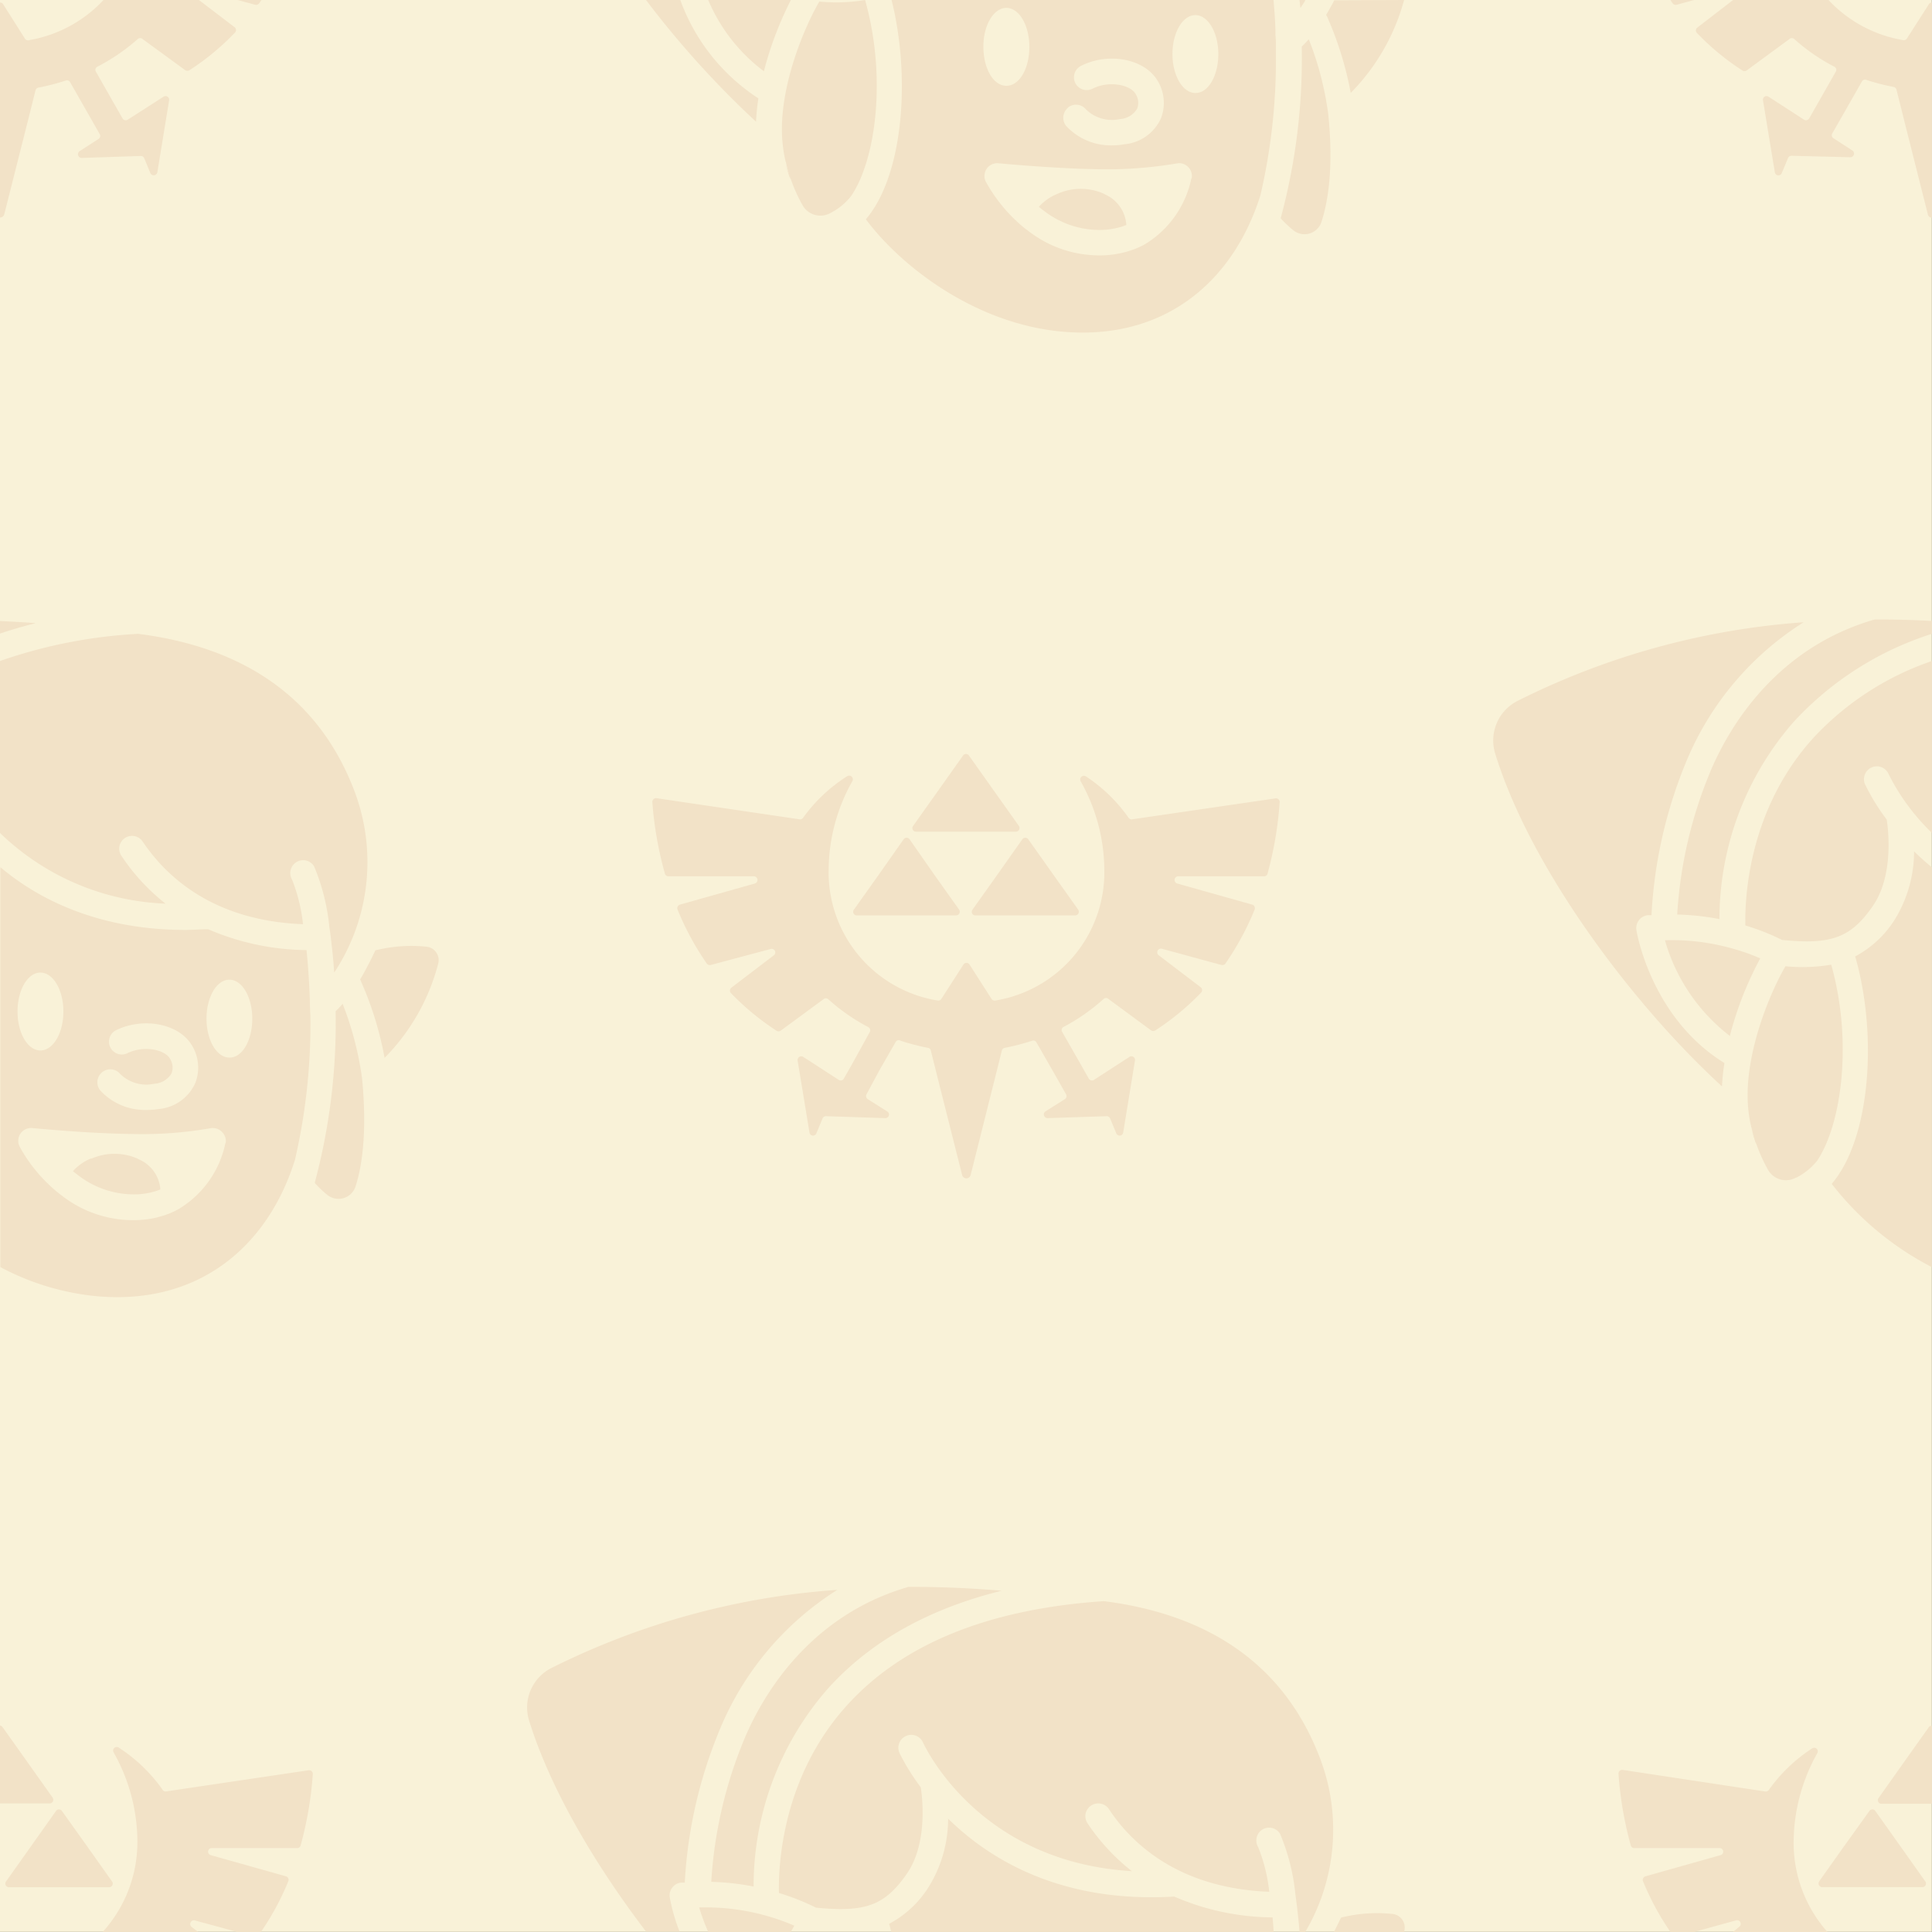 <svg xmlns="http://www.w3.org/2000/svg" viewBox="0 0 198.43 198.43"><rect x="0" y="0" width="198.43" height="198.43" fill="#333333" stroke="none"/><defs><style>.cls-1{isolation:isolate;}.cls-2{fill:#f9f2d8;}.cls-3,.cls-4{fill:#f2e2c7;}.cls-4{mix-blend-mode:multiply;}</style></defs><g class="cls-1"><g id="Layer_1" data-name="Layer 1"><rect class="cls-2" width="198.42" height="198.42"/><path class="cls-3" d="M180.79,98.43a35.59,35.59,0,0,0-3,7.5l-.12.47A18.92,18.92,0,0,1,171,96.57a22.83,22.83,0,0,1,6.49.73l.26.07h0A21.75,21.75,0,0,1,180.79,98.43Z"/><path class="cls-3" d="M186.64,119.21s0,0,0,0a0,0,0,0,1,0,0l0,0a6.63,6.63,0,0,1-2.12,1.73.06.06,0,0,1-.05,0,2.11,2.11,0,0,1-2.88-.79,15.94,15.94,0,0,1-1.21-2.69,13.31,13.31,0,0,1-.47-1.57,2.81,2.81,0,0,1-.08-.31,11.91,11.91,0,0,1-.27-1.68l0,0c-.53-5.39,2.21-11.91,3.82-14.66a18,18,0,0,0,4.7-.16C190.28,106.88,189.18,115.4,186.64,119.21Z"/><path class="cls-3" d="M177.11,109.18a23.2,23.2,0,0,0-.25,2.4c-9.19-8.42-19.66-22.39-23.29-34.17A4.56,4.56,0,0,1,155.84,72a77.68,77.68,0,0,1,29.41-8.09,30.81,30.81,0,0,0-12,14.17A47.51,47.51,0,0,0,169.62,94l-.39,0a1.33,1.33,0,0,0-.91.52,1.36,1.36,0,0,0-.25,1C168.14,96,169.69,104.6,177.11,109.18Z"/><path class="cls-3" d="M198.42,63.78V65.1a32.78,32.78,0,0,0-14.16,9A30.76,30.76,0,0,0,176.6,94.4a25.6,25.6,0,0,0-4.34-.47,45.19,45.19,0,0,1,3.44-14.77c2-4.72,6.86-12.66,16.83-15.53h0C194.44,63.62,196.39,63.66,198.42,63.78Z"/><path class="cls-3" d="M196.59,87.44a13.4,13.4,0,0,1-2.05,7.11,10.78,10.78,0,0,1-4,3.68c2.33,8.09,1.56,18.74-2.41,23.36a31,31,0,0,0,10.28,8.55V89.07C197.76,88.54,197.15,88,196.59,87.44Z"/><path class="cls-3" d="M198.42,67.89V85.54a22.09,22.09,0,0,1-4.43-6,1.32,1.32,0,1,0-2.38,1.13,21.84,21.84,0,0,0,2.17,3.51c.08.51.85,5.57-1.42,8.86s-4.28,4-9.33,3.5a23.65,23.65,0,0,0-3.77-1.49c-.06-2.82.3-11.9,7-19.28A29.7,29.7,0,0,1,198.42,67.89Z"/><path class="cls-4" d="M180.27,117a1.26,1.26,0,0,1,.11.53,13.31,13.31,0,0,1-.47-1.57A9.11,9.11,0,0,0,180.27,117Z"/><path class="cls-3" d="M3.68,64c-1.27.31-2.5.67-3.68,1.07V63.78C1.2,63.83,2.43,63.92,3.68,64Z"/><path class="cls-3" d="M14.34,119.11l-.23-.12a5.85,5.85,0,0,0-4.66,0L9.3,119a5,5,0,0,0-1.81,1.29h0l.27.21.13.1.09.07a9.33,9.33,0,0,0,5.71,2,7.46,7.46,0,0,0,1.82-.2l.49-.13c.16-.06.32-.11.47-.18A3.64,3.64,0,0,0,14.34,119.11Zm0,0-.23-.12a5.85,5.85,0,0,0-4.66,0L9.3,119a5,5,0,0,0-1.81,1.29h0l.27.21.13.1.09.07a9.33,9.33,0,0,0,5.71,2,7.46,7.46,0,0,0,1.82-.2l.49-.13c.16-.06.32-.11.47-.18A3.64,3.64,0,0,0,14.34,119.11Zm0,0-.23-.12a5.85,5.85,0,0,0-4.66,0L9.3,119a5,5,0,0,0-1.81,1.29h0l.27.21.13.1.09.07a9.33,9.33,0,0,0,5.71,2,7.46,7.46,0,0,0,1.82-.2l.49-.13c.16-.06.32-.11.47-.18A3.64,3.64,0,0,0,14.34,119.11Zm17.48-16.45c-.06-1.83-.18-3.55-.34-5.08a26.05,26.05,0,0,1-10.1-2.14c-.8,0-1.58.07-2.34.07-8.8,0-15-3.07-19-6.44v41.07a26.33,26.33,0,0,0,10,3c10.29.88,17.42-5,20.25-14l0,0a61.93,61.93,0,0,0,1.59-14.8C31.84,103.75,31.83,103.2,31.82,102.66ZM10.5,110.12a1.32,1.32,0,0,1,1.85.19,3.84,3.84,0,0,0,3.49,1,2.2,2.2,0,0,0,1.78-1.07,1.73,1.73,0,0,0-.23-1.61c-.63-.87-2.72-1.27-4.36-.43a1.32,1.32,0,0,1-1.19-2.35c2.69-1.36,6.21-.8,7.68,1.23a4.39,4.39,0,0,1,.54,4.15,4.56,4.56,0,0,1-3.79,2.68A7.88,7.88,0,0,1,15,114a6.24,6.24,0,0,1-4.7-2A1.33,1.33,0,0,1,10.5,110.12ZM4.15,99.89c1.3,0,2.36,1.77,2.36,4s-1.06,4-2.36,4-2.35-1.78-2.35-4S2.85,99.89,4.15,99.89Zm19,17.51a10.31,10.31,0,0,1-4.66,6.69.57.57,0,0,1-.13.08,8.22,8.22,0,0,1-1.6.69l-.68.19a10.46,10.46,0,0,1-2.43.27,11.91,11.91,0,0,1-7.27-2.5l-.15-.11-.09-.07a14.45,14.45,0,0,1-1.27-1.12,15.63,15.63,0,0,1-2.85-3.75,1.32,1.32,0,0,1,.08-1.34,1.33,1.33,0,0,1,1.22-.57s2.58.25,5.71.44c1.8.1,3.79.18,5.6.18h.26a40.55,40.55,0,0,0,6.71-.6,1.32,1.32,0,0,1,1.18.36A1.31,1.31,0,0,1,23.18,117.4Zm.41-8.78c-1.3,0-2.35-1.77-2.35-4s1.05-4,2.35-4,2.35,1.77,2.35,4S24.89,108.62,23.59,108.62Zm-9.25,10.49-.23-.12a5.85,5.85,0,0,0-4.66,0L9.3,119a5,5,0,0,0-1.81,1.29h0l.27.21.13.1.09.07a9.33,9.33,0,0,0,5.71,2,7.46,7.46,0,0,0,1.82-.2l.49-.13c.16-.06.32-.11.47-.18A3.64,3.64,0,0,0,14.34,119.11Zm0,0-.23-.12a5.85,5.85,0,0,0-4.66,0L9.3,119a5,5,0,0,0-1.81,1.29h0l.27.21.13.1.09.07a9.33,9.33,0,0,0,5.71,2,7.46,7.46,0,0,0,1.82-.2l.49-.13c.16-.06.32-.11.47-.18A3.64,3.64,0,0,0,14.34,119.11Zm0,0-.23-.12a5.85,5.85,0,0,0-4.66,0L9.3,119a5,5,0,0,0-1.81,1.29h0l.27.21.13.1.09.07a9.33,9.33,0,0,0,5.71,2,7.46,7.46,0,0,0,1.82-.2l.49-.13c.16-.06.32-.11.47-.18A3.64,3.64,0,0,0,14.34,119.11Zm0,0-.23-.12a5.85,5.85,0,0,0-4.66,0L9.3,119a5,5,0,0,0-1.81,1.29h0l.27.21.13.1.09.07a9.33,9.33,0,0,0,5.71,2,7.46,7.46,0,0,0,1.82-.2l.49-.13c.16-.06.32-.11.47-.18A3.64,3.64,0,0,0,14.34,119.11Zm0,0-.23-.12a5.85,5.85,0,0,0-4.66,0L9.3,119a5,5,0,0,0-1.81,1.29h0l.27.21.13.1.09.07a9.33,9.33,0,0,0,5.71,2,7.46,7.46,0,0,0,1.82-.2l.49-.13c.16-.06.32-.11.47-.18A3.64,3.64,0,0,0,14.34,119.11Zm0,0-.23-.12a5.85,5.85,0,0,0-4.66,0L9.3,119a5,5,0,0,0-1.81,1.29h0l.27.21.13.1.09.07a9.33,9.33,0,0,0,5.71,2,7.46,7.46,0,0,0,1.82-.2l.49-.13c.16-.06.32-.11.47-.18A3.64,3.64,0,0,0,14.34,119.11Zm0,0-.23-.12a5.85,5.85,0,0,0-4.66,0L9.3,119a5,5,0,0,0-1.81,1.29h0l.27.21.13.1.09.07a9.33,9.33,0,0,0,5.71,2,7.46,7.46,0,0,0,1.82-.2l.49-.13c.16-.06.32-.11.47-.18A3.64,3.64,0,0,0,14.34,119.11Z"/><path class="cls-3" d="M36.52,121.85a1.84,1.84,0,0,1-2.91.87,11.7,11.7,0,0,1-1.27-1.21.24.24,0,0,0,0-.08,63.35,63.35,0,0,0,2.13-17.57c.24-.23.48-.48.72-.76a33.06,33.06,0,0,1,2,7.69h0C37.73,116.43,37.15,119.89,36.52,121.85Z"/><path class="cls-3" d="M34.75,99.22c-.14.23-.28.45-.43.67-.06-1-.15-2-.26-2.84-.06-.64-.14-1.24-.23-1.82A21.65,21.65,0,0,0,32.27,89a1.31,1.31,0,0,0-2.07-.26A1.32,1.32,0,0,0,30,90.35a17.47,17.47,0,0,1,1.12,4.57c-9.06-.34-13.94-4.73-16.47-8.49a1.31,1.31,0,1,0-2.18,1.47A21.2,21.2,0,0,0,17,92.81,25.82,25.82,0,0,1,0,85.55V67.89A51.17,51.17,0,0,1,14.2,65.1h0c11.65,1.48,18.63,7.22,22,15.63A20.59,20.59,0,0,1,34.75,99.22Z"/><path class="cls-3" d="M45,99a21.42,21.42,0,0,1-5.5,9.65,34.71,34.71,0,0,0-2.3-7.57l-.11-.26c0-.07-.07-.15-.11-.21.55-.93,1.08-1.94,1.57-3v0a15.18,15.18,0,0,1,5.22-.38A1.39,1.39,0,0,1,45,99Z"/><path class="cls-3" d="M81.58,197.78c-.11.2-.23.41-.35.64H72.74a21.23,21.23,0,0,1-.93-2.51,23.16,23.16,0,0,1,6.49.74l.26.07h0A22.73,22.73,0,0,1,81.58,197.78Z"/><path class="cls-3" d="M86,163.29a30.84,30.84,0,0,0-12,14.17,47.51,47.51,0,0,0-3.67,15.9l-.38,0a1.29,1.29,0,0,0-.91.52,1.31,1.31,0,0,0-.25,1,19.17,19.17,0,0,0,1,3.49H66.34c-5.27-6.91-9.83-14.67-12-21.66a4.54,4.54,0,0,1,2.27-5.38A77.57,77.57,0,0,1,86,163.29Z"/><path class="cls-3" d="M85.05,173.41a30.8,30.8,0,0,0-7.65,20.35,25.85,25.85,0,0,0-4.35-.48,45.25,45.25,0,0,1,3.44-14.77c2-4.72,6.86-12.66,16.83-15.53h0c3,0,6.21.11,9.56.4C95.38,165.23,89.4,168.59,85.05,173.41Z"/><path class="cls-3" d="M130.7,196.93a25.79,25.79,0,0,1-10.1-2.14c-.81.05-1.59.07-2.35.07-10.23,0-16.87-4.14-20.87-8.07a13.32,13.32,0,0,1-2.06,7.11,10.71,10.71,0,0,1-4,3.69c.08.27.15.55.22.83h39.27C130.79,197.9,130.75,197.41,130.7,196.93Z"/><path class="cls-3" d="M134.06,198.42h-.59c-.05-.7-.12-1.37-.19-2s-.15-1.24-.23-1.82a21.55,21.55,0,0,0-1.57-6.24,1.32,1.32,0,0,0-2.07-.26,1.34,1.34,0,0,0-.18,1.63,17.11,17.11,0,0,1,1.13,4.57c-9.07-.35-14-4.74-16.47-8.5a1.32,1.32,0,0,0-1.83-.35,1.3,1.3,0,0,0-.36,1.82,21.2,21.2,0,0,0,4.55,4.91c-15.17-.9-20.83-11.89-21.47-13.25a1.31,1.31,0,0,0-1.75-.62,1.32,1.32,0,0,0-.64,1.75,23.07,23.07,0,0,0,2.18,3.51c.08.51.85,5.57-1.42,8.86s-4.28,4-9.34,3.5A24.85,24.85,0,0,0,80,194.42c-.06-2.82.31-11.9,7-19.28,5.72-6.32,14.58-9.9,26.38-10.69h0c11.65,1.48,18.63,7.22,22,15.64A20.63,20.63,0,0,1,134.06,198.42Z"/><path class="cls-3" d="M144.23,198.32a.3.3,0,0,0,0,.1H137c.26-.48.5-1,.74-1.47v0a15.16,15.16,0,0,1,5.22-.38A1.4,1.4,0,0,1,144.23,198.32Z"/><path class="cls-3" d="M129.78,90H121a.38.38,0,0,0-.1.74l7.71,2.17a.39.39,0,0,1,.25.51,28.58,28.58,0,0,1-3,5.54.38.38,0,0,1-.41.15l-6.13-1.67a.38.38,0,0,0-.33.66l4.35,3.31a.38.38,0,0,1,0,.56,26.29,26.29,0,0,1-4.68,3.86.4.4,0,0,1-.43,0l-4.4-3.24a.36.36,0,0,0-.47,0,20.12,20.12,0,0,1-4.12,2.88.36.36,0,0,0-.15.51l1.91,3.34.83,1.47a.38.38,0,0,0,.53.12l3.64-2.36a.37.37,0,0,1,.57.37l-1.21,7.4a.37.37,0,0,1-.71.08l-.63-1.52a.38.38,0,0,0-.35-.24l-6.08.2a.38.38,0,0,1-.22-.69l2-1.26a.37.37,0,0,0,.12-.5l-1.32-2.33-1.72-3a.36.36,0,0,0-.44-.17,22.44,22.44,0,0,1-2.82.73.38.38,0,0,0-.29.27l-.75,3-2.46,9.8a.45.45,0,0,1-.87,0l-2.47-9.8-.75-3a.35.35,0,0,0-.29-.27,21.85,21.85,0,0,1-2.81-.73A.36.36,0,0,0,92,107l-1.72,3L89,112.39a.38.38,0,0,0,.12.5l2,1.26a.37.37,0,0,1-.21.69l-6.08-.2a.38.38,0,0,0-.35.24l-.63,1.52a.37.37,0,0,1-.71-.08l-1.22-7.4a.38.38,0,0,1,.58-.37l3.64,2.36a.36.36,0,0,0,.52-.12l.84-1.47L89.33,106a.38.38,0,0,0-.15-.51,19.93,19.93,0,0,1-4.12-2.87.36.36,0,0,0-.47,0l-4.41,3.24a.39.39,0,0,1-.43,0A27,27,0,0,1,75.07,102a.38.38,0,0,1,.05-.56l4.34-3.31a.37.37,0,0,0-.32-.66L73,99.11a.39.39,0,0,1-.41-.15,28.54,28.54,0,0,1-3-5.54.38.38,0,0,1,.25-.51l7.7-2.17a.38.38,0,0,0-.1-.74H68.65a.37.37,0,0,1-.36-.27A37.48,37.48,0,0,1,67,82.38a.38.38,0,0,1,.43-.4l14.69,2.17a.38.38,0,0,0,.36-.15A16.31,16.31,0,0,1,87,79.73a.38.38,0,0,1,.54.51,18.69,18.69,0,0,0-2.43,9,13.34,13.34,0,0,0,11.19,13.52.37.37,0,0,0,.38-.16l2.27-3.53a.37.37,0,0,1,.63,0l2.26,3.53a.39.39,0,0,0,.39.16,13.34,13.34,0,0,0,11.19-13.52,18.69,18.69,0,0,0-2.43-9,.38.38,0,0,1,.54-.5A16.27,16.27,0,0,1,115.92,84a.38.38,0,0,0,.36.15L131,82a.37.37,0,0,1,.43.4,37.48,37.48,0,0,1-1.25,7.35A.37.37,0,0,1,129.78,90Z"/><path class="cls-3" d="M98.91,77.6a.37.37,0,0,1,.61,0l2.62,3.7,2.51,3.53a.38.38,0,0,1-.31.59H94.08a.37.37,0,0,1-.3-.59l2.51-3.53Z"/><path class="cls-3" d="M92.81,86.2a.37.37,0,0,1,.61,0L96,89.9l2.51,3.53a.38.38,0,0,1-.31.59H88a.37.37,0,0,1-.3-.59l2.51-3.53Z"/><path class="cls-3" d="M105,86.2a.37.37,0,0,1,.61,0l2.62,3.7,2.51,3.53a.38.38,0,0,1-.31.59H100.18a.37.37,0,0,1-.3-.59l2.51-3.53Z"/><path class="cls-3" d="M24.09,2.79a.37.37,0,0,1,.05.55,25.91,25.91,0,0,1-4.68,3.87.4.4,0,0,1-.43,0L14.63,4a.36.36,0,0,0-.47,0A20.12,20.12,0,0,1,10,6.85a.36.36,0,0,0-.15.51l1.9,3.34.84,1.47a.38.38,0,0,0,.53.12L16.8,9.93a.37.37,0,0,1,.57.37l-1.21,7.4a.38.38,0,0,1-.72.08l-.62-1.52a.38.38,0,0,0-.36-.24l-6.07.2a.38.38,0,0,1-.22-.69l1.95-1.26a.37.37,0,0,0,.12-.5L8.91,11.44l-1.71-3a.36.36,0,0,0-.44-.17A22.44,22.44,0,0,1,3.94,9a.37.37,0,0,0-.29.27l-.75,3L.44,22a.44.44,0,0,1-.44.34V.26A.36.36,0,0,1,.32.43L2.58,4A.37.37,0,0,0,3,4.12,13.55,13.55,0,0,0,10.63,0h9.8Z"/><path class="cls-3" d="M26.85,0a4,4,0,0,1-.23.34.39.39,0,0,1-.41.15L24.41,0Z"/><path class="cls-3" d="M171.57,0H174l-1.8.49a.39.39,0,0,1-.41-.15A4,4,0,0,1,171.57,0Z"/><path class="cls-3" d="M198.42.26v22.1A.43.43,0,0,1,198,22l-2.47-9.8-.75-3a.37.37,0,0,0-.29-.27,22.44,22.44,0,0,1-2.82-.73.36.36,0,0,0-.44.17l-1.71,3-1.33,2.33a.37.37,0,0,0,.12.5l1.95,1.26a.38.38,0,0,1-.22.69L184,16a.39.39,0,0,0-.36.24L183,17.78a.37.37,0,0,1-.71-.08l-1.22-7.4a.37.37,0,0,1,.57-.37l3.64,2.36a.38.38,0,0,0,.53-.12l.84-1.47,1.9-3.34a.36.36,0,0,0-.15-.51A19.78,19.78,0,0,1,184.27,4a.36.36,0,0,0-.47,0l-4.41,3.24a.38.38,0,0,1-.43,0,25.79,25.79,0,0,1-4.68-3.86.37.37,0,0,1,.05-.55L178,0h9.8a13.55,13.55,0,0,0,7.67,4.12.37.37,0,0,0,.38-.16L198.11.43A.35.35,0,0,1,198.42.26Z"/><path class="cls-3" d="M81.23,0a35.79,35.79,0,0,0-2.65,6.85l-.12.47A17.75,17.75,0,0,1,72.74,0Z"/><path class="cls-3" d="M87.42,20.13l0,0h0l0,0a6.41,6.41,0,0,1-2.11,1.74l0,0a2.11,2.11,0,0,1-2.88-.79,16.3,16.3,0,0,1-1.21-2.69,13.89,13.89,0,0,1-.47-1.57c0-.11-.06-.21-.08-.31a13.17,13.17,0,0,1-.28-1.69h0C79.8,9.44,82.54,2.91,84.15.16A18,18,0,0,0,88.85,0C91.06,7.81,90,16.33,87.42,20.13Z"/><path class="cls-3" d="M77.89,10.1a23.21,23.21,0,0,0-.24,2.4A96.45,96.45,0,0,1,66.35,0h3.52A20.31,20.31,0,0,0,77.89,10.1Z"/><path class="cls-3" d="M113.56,20l-.23-.12a5.84,5.84,0,0,0-4.66,0l-.16.07a5.05,5.05,0,0,0-1.81,1.29l.26.22.13.1.09.06a9.34,9.34,0,0,0,5.71,2,7.45,7.45,0,0,0,1.82-.21,4.93,4.93,0,0,0,.49-.13c.17-.05.32-.11.48-.17A3.66,3.66,0,0,0,113.56,20Zm0,0-.23-.12a5.84,5.84,0,0,0-4.66,0l-.16.07a5.05,5.05,0,0,0-1.81,1.29l.26.22.13.1.09.06a9.34,9.34,0,0,0,5.71,2,7.45,7.45,0,0,0,1.82-.21,4.93,4.93,0,0,0,.49-.13c.17-.05.32-.11.48-.17A3.66,3.66,0,0,0,113.56,20Zm0,0-.23-.12a5.84,5.84,0,0,0-4.66,0l-.16.07a5.05,5.05,0,0,0-1.81,1.29l.26.22.13.1.09.06a9.34,9.34,0,0,0,5.71,2,7.45,7.45,0,0,0,1.82-.21,4.93,4.93,0,0,0,.49-.13c.17-.05.32-.11.48-.17A3.66,3.66,0,0,0,113.56,20Zm0,0-.23-.12a5.84,5.84,0,0,0-4.66,0l-.16.07a5.05,5.05,0,0,0-1.81,1.29l.26.22.13.1.09.06a9.34,9.34,0,0,0,5.71,2,7.45,7.45,0,0,0,1.82-.21,4.93,4.93,0,0,0,.49-.13c.17-.05.32-.11.48-.17A3.66,3.66,0,0,0,113.56,20Zm0,0-.23-.12a5.84,5.84,0,0,0-4.66,0l-.16.07a5.05,5.05,0,0,0-1.81,1.29l.26.22.13.1.09.06a9.34,9.34,0,0,0,5.71,2,7.45,7.45,0,0,0,1.82-.21,4.93,4.93,0,0,0,.49-.13c.17-.05.32-.11.48-.17A3.66,3.66,0,0,0,113.56,20Zm0,0-.23-.12a5.84,5.84,0,0,0-4.66,0l-.16.07a5.05,5.05,0,0,0-1.81,1.29l.26.22.13.1.09.06a9.34,9.34,0,0,0,5.71,2,7.45,7.45,0,0,0,1.82-.21,4.93,4.93,0,0,0,.49-.13c.17-.05.32-.11.48-.17A3.66,3.66,0,0,0,113.56,20ZM131,3.59c0-1.26-.11-2.46-.2-3.59H91.57c2,8,1.19,18.06-2.64,22.52,3.64,4.89,11.3,10.78,20.26,11.55,10.29.89,17.42-5,20.26-14a.11.11,0,0,1,0,0,61.32,61.32,0,0,0,1.59-14.8C131.05,4.67,131.05,4.13,131,3.59Zm-21.32,7.46a1.32,1.32,0,0,1,1.85.18,3.81,3.81,0,0,0,3.49,1,2.21,2.21,0,0,0,1.78-1.08,1.71,1.71,0,0,0-.23-1.6c-.63-.88-2.72-1.27-4.36-.44a1.31,1.31,0,1,1-1.19-2.34c2.69-1.37,6.21-.8,7.68,1.23a4.39,4.39,0,0,1,.54,4.15,4.56,4.56,0,0,1-3.79,2.67,6.9,6.9,0,0,1-1.25.11,6.24,6.24,0,0,1-4.7-2A1.33,1.33,0,0,1,109.71,11.05ZM103.36.81c1.31,0,2.36,1.78,2.36,4s-1,4-2.36,4S101,7,101,4.78,102.07.81,103.36.81Zm19,17.52A10.35,10.35,0,0,1,117.73,25l-.13.08a7.63,7.63,0,0,1-1.6.68,6.55,6.55,0,0,1-.67.19,10,10,0,0,1-2.44.28,11.86,11.86,0,0,1-7.26-2.5l-.15-.12-.1-.06a16.05,16.05,0,0,1-1.27-1.12,16.3,16.3,0,0,1-2.85-3.75,1.31,1.31,0,0,1,1.3-1.91s2.59.25,5.71.43c1.8.11,3.79.19,5.6.19h.26a43.72,43.72,0,0,0,6.72-.6,1.28,1.28,0,0,1,1.17.35A1.31,1.31,0,0,1,122.39,18.33Zm.41-8.78c-1.29,0-2.35-1.78-2.35-4s1.06-4,2.35-4,2.36,1.77,2.36,4S124.1,9.55,122.8,9.55ZM113.56,20l-.23-.12a5.84,5.84,0,0,0-4.66,0l-.16.07a5.05,5.05,0,0,0-1.81,1.29l.26.22.13.1.09.06a9.34,9.34,0,0,0,5.71,2,7.45,7.45,0,0,0,1.82-.21,4.93,4.93,0,0,0,.49-.13c.17-.05.32-.11.48-.17A3.66,3.66,0,0,0,113.56,20Zm0,0-.23-.12a5.84,5.84,0,0,0-4.66,0l-.16.07a5.05,5.05,0,0,0-1.81,1.29l.26.22.13.1.09.06a9.34,9.34,0,0,0,5.71,2,7.45,7.45,0,0,0,1.82-.21,4.93,4.93,0,0,0,.49-.13c.17-.05.32-.11.48-.17A3.66,3.66,0,0,0,113.56,20Z"/><path class="cls-3" d="M135.73,22.77a1.83,1.83,0,0,1-2.9.88,12.8,12.8,0,0,1-1.28-1.21l0-.08A63,63,0,0,0,133.7,4.78a8.62,8.62,0,0,0,.72-.75,32.42,32.42,0,0,1,2,7.69h0C137,17.36,136.36,20.81,135.73,22.77Z"/><path class="cls-3" d="M134.06,0,134,.15c-.14.23-.29.45-.44.67L133.47,0Z"/><path class="cls-3" d="M144.21,0a21.57,21.57,0,0,1-5.48,9.54A35.29,35.29,0,0,0,136.43,2l-.11-.26a2.25,2.25,0,0,0-.12-.21q.44-.72.84-1.5Z"/><path class="cls-4" d="M81.06,17.88a1.4,1.4,0,0,1,.11.53,13.89,13.89,0,0,1-.47-1.57A9.84,9.84,0,0,0,81.06,17.88Z"/><path class="cls-3" d="M32.13,182.18a37.48,37.48,0,0,1-1.25,7.35.36.36,0,0,1-.36.28H21.76a.37.37,0,0,0-.1.73l7.71,2.17a.38.38,0,0,1,.24.51,27.11,27.11,0,0,1-2.81,5.2H24.36L20,197.24a.38.38,0,0,0-.33.66l.68.52h-9.8A13.74,13.74,0,0,0,14.11,189a18.73,18.73,0,0,0-2.43-9,.37.37,0,0,1,.53-.5,16.47,16.47,0,0,1,4.45,4.26A.37.37,0,0,0,17,184l14.68-2.18A.38.38,0,0,1,32.13,182.18Z"/><path class="cls-3" d="M5.08,185.23H0v-8a.35.35,0,0,1,.26.15l2.62,3.69,2.51,3.54A.38.38,0,0,1,5.08,185.23Z"/><path class="cls-3" d="M5.75,186a.37.37,0,0,1,.61,0L9,189.7l2.51,3.54a.37.37,0,0,1-.3.59H.92a.37.37,0,0,1-.3-.59l2.51-3.54Z"/><path class="cls-3" d="M178.62,197.9a.37.37,0,0,0-.32-.66L174,198.42h-2.44a27.67,27.67,0,0,1-2.81-5.2.38.38,0,0,1,.25-.51l7.7-2.17a.37.37,0,0,0-.1-.73h-8.75a.36.36,0,0,1-.36-.28,37.48,37.48,0,0,1-1.26-7.35.38.38,0,0,1,.43-.4L181.31,184a.38.38,0,0,0,.36-.16,16.42,16.42,0,0,1,4.44-4.26.37.37,0,0,1,.53.5,18.83,18.83,0,0,0-2.42,9,13.77,13.77,0,0,0,3.51,9.39h-9.79Z"/><path class="cls-3" d="M198.42,177.26v8h-5.18a.37.37,0,0,1-.3-.59l2.51-3.54,2.62-3.69A.36.36,0,0,1,198.42,177.26Z"/><path class="cls-3" d="M192,186a.37.37,0,0,1,.61,0l2.62,3.69,2.51,3.54a.37.37,0,0,1-.3.59H187.15a.38.38,0,0,1-.31-.59l2.51-3.54Z"/></g></g></svg>